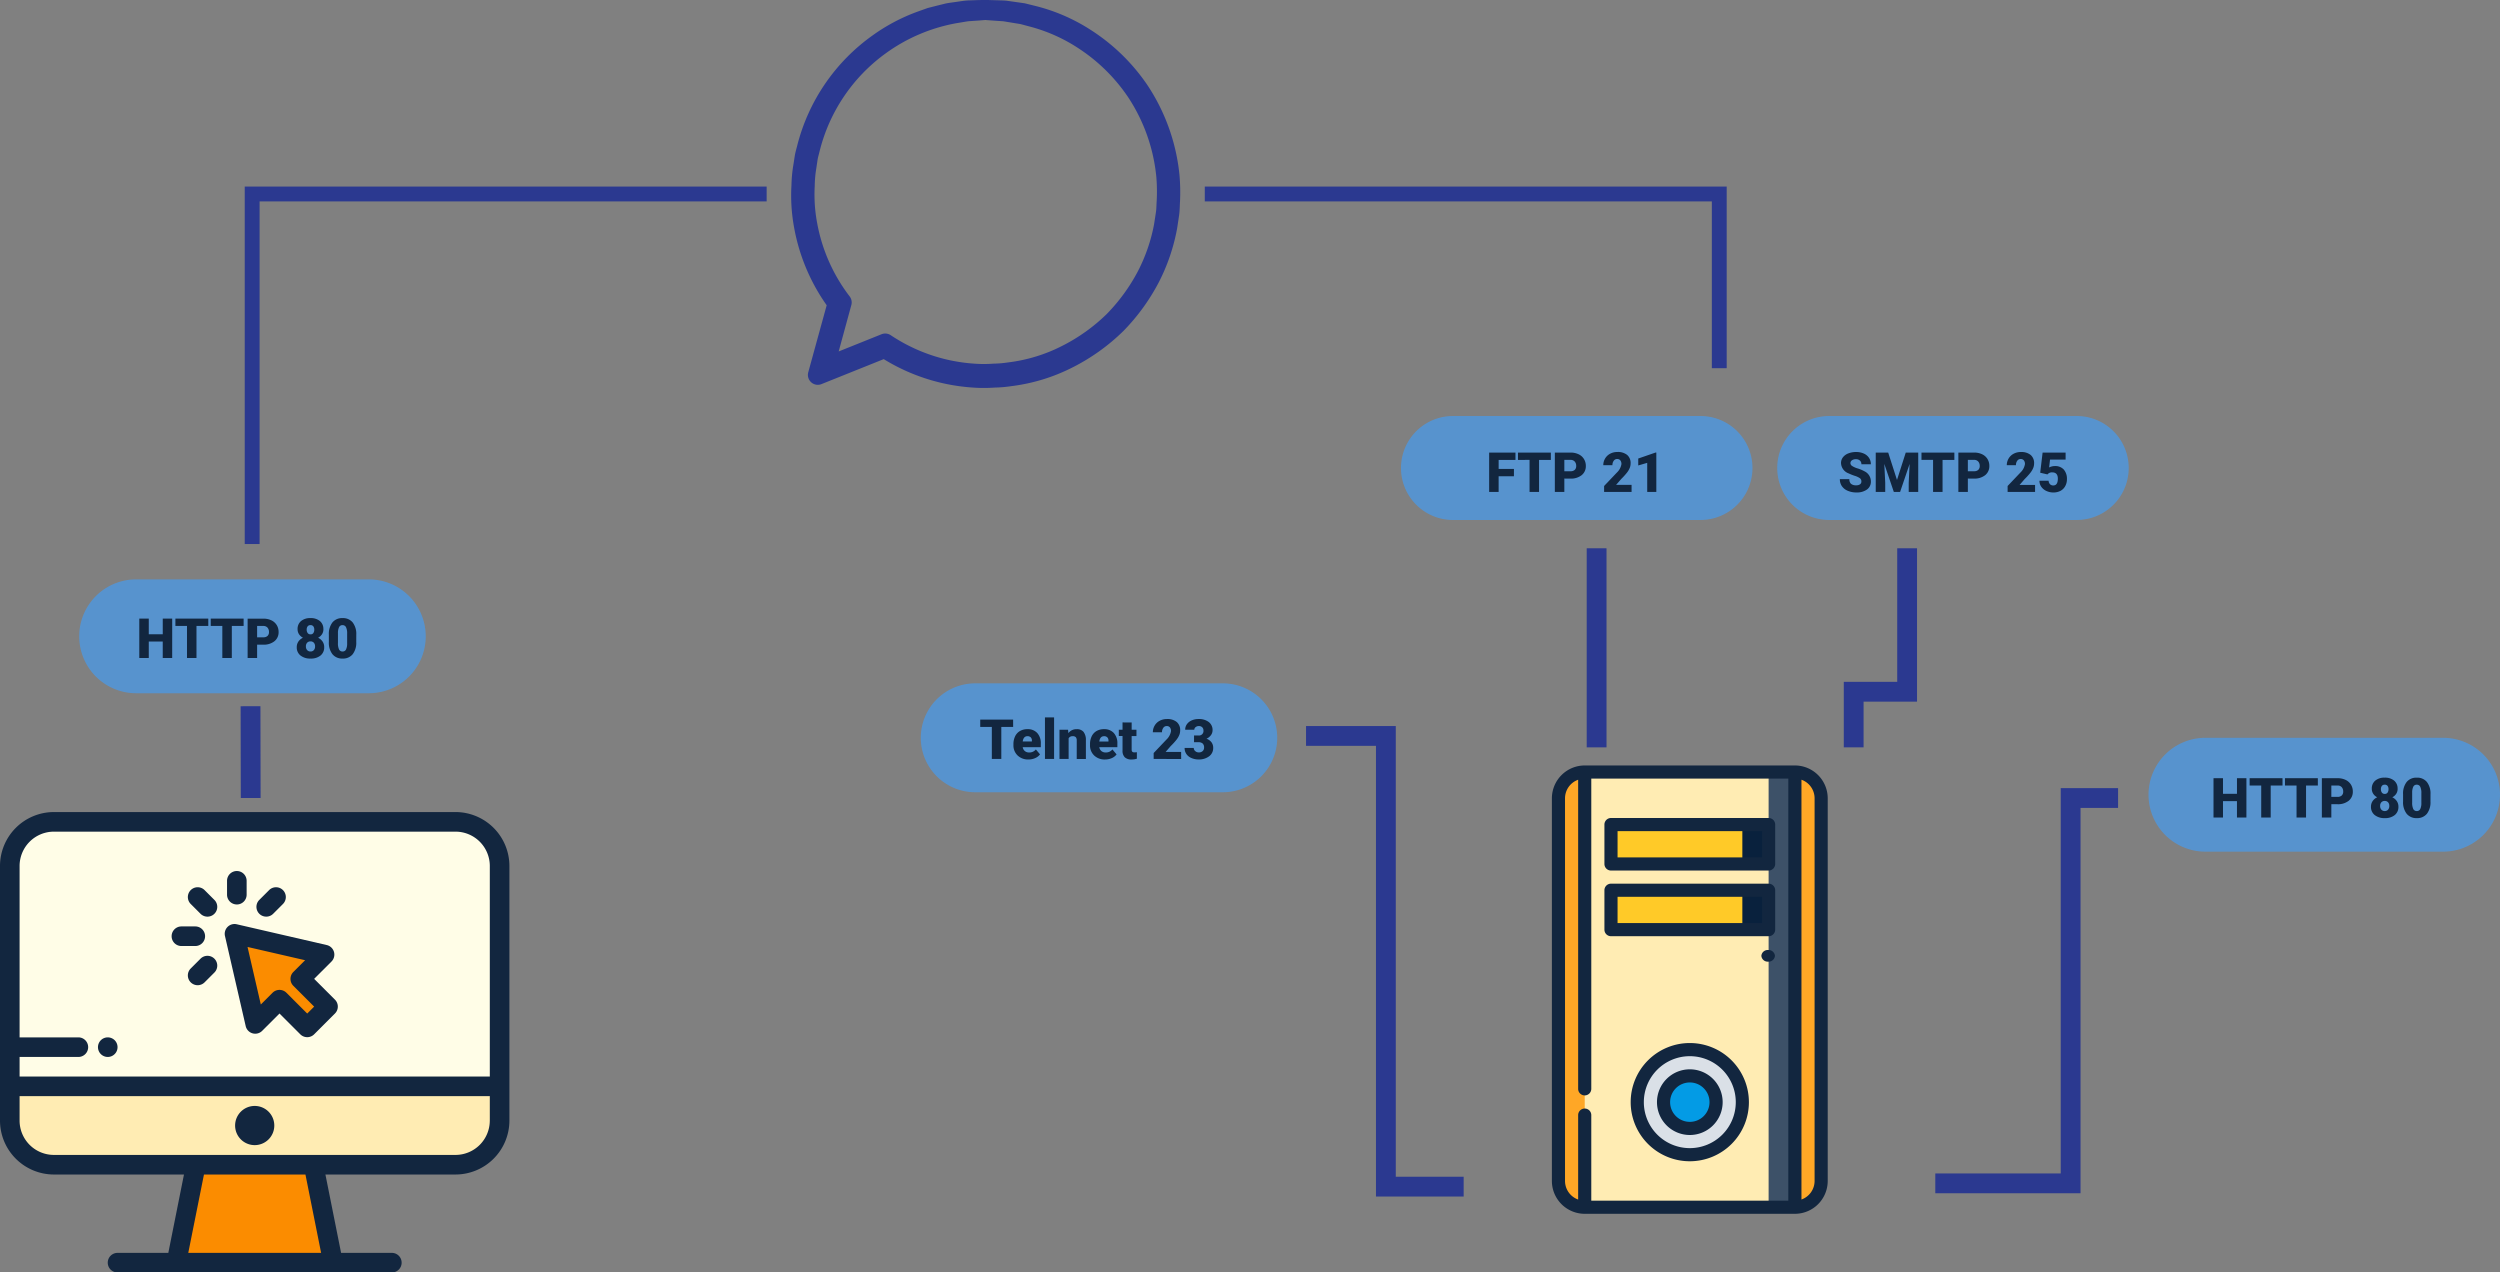 <svg xmlns="http://www.w3.org/2000/svg" width="505" height="257.039" viewBox="0 0 505 257.039">
  <rect x="0" y="0" width="505" height="257.039" fill="#808080" stroke="none"/>
  <g id="Grupo_1071773" data-name="Grupo 1071773" transform="translate(-233 -952)">
    <path id="Trazado_100937" data-name="Trazado 100937" d="M868-116.366a3.575,3.575,0,0,1,.64-.011l1.88.053c.413.019.877.019,1.386.061l1.66.233,1.936.278,2.163.536a35.021,35.021,0,0,1,10.485,4.571A37.623,37.623,0,0,1,899-100.083a37.948,37.948,0,0,1,6.152,17.25,38.406,38.406,0,0,1,.1,5.07c-.06.855-.043,1.729-.168,2.594s-.263,1.735-.395,2.611a37.21,37.21,0,0,1-3.524,10.317,39.731,39.731,0,0,1-6.738,9.274,38.964,38.964,0,0,1-9.708,6.972,35.3,35.3,0,0,1-11.835,3.632,23.508,23.508,0,0,1-3.157.268,28.633,28.633,0,0,1-3.19.058,37.974,37.974,0,0,1-6.391-.808A37.356,37.356,0,0,1,847.422-48.2l.386.039-12.958,5.2-.768.308.219-.8q1.963-7.134,3.81-13.855l.066.342a37.181,37.181,0,0,1-6.916-15.832,33.662,33.662,0,0,1-.5-8.111,26.22,26.22,0,0,1,.368-3.9q.148-.954.295-1.9c.116-.624.306-1.227.453-1.834a37.06,37.06,0,0,1,14.459-21.079,35.442,35.442,0,0,1,8.6-4.539l1.938-.693,1.842-.468,1.683-.417c.541-.1,1.062-.159,1.55-.234.98-.125,1.842-.294,2.595-.329l1.908-.066,1.164-.025a1.808,1.808,0,0,1,.395.014,1.742,1.742,0,0,1-.395.054c-.3.022-.677.053-1.158.091l-1.892.128c-.749.058-1.6.248-2.571.391a36.788,36.788,0,0,0-15.374,6.491,36.7,36.7,0,0,0-14.1,20.846c-.141.6-.326,1.191-.436,1.8q-.138.925-.279,1.863a25.5,25.5,0,0,0-.343,3.825,33.042,33.042,0,0,0,.526,7.952,36.522,36.522,0,0,0,6.82,15.488l.118.155-.051.188q-1.831,6.715-3.781,13.862l-.548-.488L847.5-48.932l.2-.082.184.12a36.582,36.582,0,0,0,12.44,5.229,37.121,37.121,0,0,0,6.249.789,27.807,27.807,0,0,0,3.12-.057,22.758,22.758,0,0,0,3.086-.263,34.515,34.515,0,0,0,11.573-3.539,38.2,38.2,0,0,0,9.511-6.806,39.032,39.032,0,0,0,6.618-9.061A36.544,36.544,0,0,0,903.972-72.7q.2-1.289.395-2.559c.127-.847.111-1.7.174-2.543a37.755,37.755,0,0,0-.079-4.975,37.461,37.461,0,0,0-5.96-16.981,37.4,37.4,0,0,0-10.6-10.5,35.262,35.262,0,0,0-10.314-4.65l-2.136-.569-1.916-.314-1.644-.27c-.5-.056-.966-.07-1.376-.1l-1.871-.135a3.693,3.693,0,0,1-.637-.074Z" transform="translate(-435.886 1070.386)" fill="#2b3990" stroke="#2b3990" stroke-linecap="round" stroke-linejoin="round" stroke-width="4"/>
    <path id="Trazado_100939" data-name="Trazado 100939" d="M1053.842,76.874h-15.713V-14.167H1022" transform="translate(-525.182 1114.827)" fill="none" stroke="#2b3990" stroke-miterlimit="10" stroke-width="4"/>
    <path id="Trazado_100940" data-name="Trazado 100940" d="M1266.45,22.263h-9.585V100.1h-27.336" transform="translate(-605.598 1090.937)" fill="none" stroke="#2b3990" stroke-miterlimit="10" stroke-width="4" fill-rule="evenodd"/>
    <path id="Trazado_100941" data-name="Trazado 100941" d="M1219.146-71.059v28.98h-10.795v11.235" transform="translate(-600.907 1133.811)" fill="none" stroke="#2b3990" stroke-miterlimit="10" stroke-width="4" fill-rule="evenodd"/>
    <path id="Línea_137" data-name="Línea 137" d="M0,0V40.215" transform="translate(555.515 1062.752)" fill="none" stroke="#2b3990" stroke-width="4"/>
    <path id="Línea_138" data-name="Línea 138" d="M0,0,.035,18.542" transform="translate(283.607 1094.656)" fill="none" stroke="#2b3990" stroke-width="4"/>
    <path id="Rectángulo_5350" data-name="Rectángulo 5350" d="M11.5,0h47a11.5,11.5,0,0,1,0,23h-47a11.5,11.5,0,0,1,0-23Z" transform="translate(249 1069.035)" fill="#5793ce"/>
    <path id="Rectángulo_5362" data-name="Rectángulo 5362" d="M11,0H61a11,11,0,0,1,0,22H11A11,11,0,0,1,11,0Z" transform="translate(419 1090.035)" fill="#5793ce"/>
    <path id="Rectángulo_5363" data-name="Rectángulo 5363" d="M10.5,0h50a10.5,10.5,0,0,1,0,21h-50a10.5,10.5,0,0,1,0-21Z" transform="translate(516 1036.035)" fill="#5793ce"/>
    <path id="Rectángulo_5364" data-name="Rectángulo 5364" d="M10.5,0h50a10.5,10.5,0,0,1,0,21h-50a10.5,10.5,0,0,1,0-21Z" transform="translate(592 1036.035)" fill="#5793ce"/>
    <path id="Rectángulo_5365" data-name="Rectángulo 5365" d="M11.5,0h48a11.5,11.5,0,0,1,0,23h-48a11.5,11.5,0,0,1,0-23Z" transform="translate(667 1101.035)" fill="#5793ce"/>
    <path id="Trazado_105893" data-name="Trazado 105893" d="M-26.571-4.2h-1.908v-3.32H-31.3V-4.2h-1.917v-7.95H-31.3v3.157h2.823v-3.157h1.908Zm7.295-6.47h-2.386V-4.2h-1.917v-6.47h-2.342v-1.48h6.643Zm7.136,0h-2.384V-4.2h-1.918v-6.47h-2.342v-1.48h6.643Zm2.725,3.773v2.7h-1.917v-7.95h3.172a3.7,3.7,0,0,1,1.613.335,2.53,2.53,0,0,1,1.087.956,2.609,2.609,0,0,1,.385,1.406A2.3,2.3,0,0,1-5.908-7.59a3.455,3.455,0,0,1-2.284.7Zm0-1.48h1.256a1.184,1.184,0,0,0,.849-.278,1.035,1.035,0,0,0,.292-.789,1.279,1.279,0,0,0-.3-.89,1.064,1.064,0,0,0-.819-.335H-9.415ZM3.978-10.022A1.835,1.835,0,0,1,3.692-9a2.088,2.088,0,0,1-.789.71,2.3,2.3,0,0,1,.9.762,1.965,1.965,0,0,1,.333,1.144A2.08,2.08,0,0,1,3.4-4.7a3.049,3.049,0,0,1-2.023.617A3.105,3.105,0,0,1-.66-4.707a2.066,2.066,0,0,1-.748-1.679,1.99,1.99,0,0,1,.329-1.13A2.228,2.228,0,0,1-.15-8.291,2.1,2.1,0,0,1-.952-9a1.823,1.823,0,0,1-.289-1.021,2.039,2.039,0,0,1,.7-1.638,2.828,2.828,0,0,1,1.9-.6,2.849,2.849,0,0,1,1.911.6,2.039,2.039,0,0,1,.7,1.635ZM2.291-6.536a1.052,1.052,0,0,0-.254-.756.884.884,0,0,0-.669-.263A.893.893,0,0,0,.7-7.292a1.043,1.043,0,0,0-.257.756A1.052,1.052,0,0,0,.7-5.786a.89.89,0,0,0,.679.276.855.855,0,0,0,.658-.273,1.071,1.071,0,0,0,.255-.751Zm-.928-4.3A.68.68,0,0,0,.8-10.6,1.052,1.052,0,0,0,.6-9.924a1.118,1.118,0,0,0,.2.688.678.678,0,0,0,.579.263.651.651,0,0,0,.565-.263,1.153,1.153,0,0,0,.188-.688,1.057,1.057,0,0,0-.194-.672A.689.689,0,0,0,1.362-10.84Zm9.249,3.395a3.8,3.8,0,0,1-.724,2.484,2.5,2.5,0,0,1-2.039.874A2.513,2.513,0,0,1,5.8-4.966a3.79,3.79,0,0,1-.724-2.479V-8.9A3.8,3.8,0,0,1,5.8-11.382a2.506,2.506,0,0,1,2.043-.874,2.507,2.507,0,0,1,2.048.879,3.8,3.8,0,0,1,.724,2.484ZM8.771-9.13a2.836,2.836,0,0,0-.224-1.281.749.749,0,0,0-.71-.423.731.731,0,0,0-.691.395,2.671,2.671,0,0,0-.232,1.191v2.026a2.857,2.857,0,0,0,.224,1.3.751.751,0,0,0,.71.412.741.741,0,0,0,.693-.4,2.727,2.727,0,0,0,.23-1.258Z" transform="translate(294.352 1089.113)" fill="#12263f"/>
    <path id="Trazado_105894" data-name="Trazado 105894" d="M-29.31-10.833H-31.7v6.47h-1.917v-6.47h-2.342v-1.48h6.643Zm3.1,6.578a3.037,3.037,0,0,1-2.2-.811,2.8,2.8,0,0,1-.841-2.109v-.153a3.628,3.628,0,0,1,.335-1.6A2.457,2.457,0,0,1-27.94-10a2.96,2.96,0,0,1,1.529-.38,2.557,2.557,0,0,1,1.965.773,3.036,3.036,0,0,1,.724,2.154v.715h-3.658a1.326,1.326,0,0,0,.431.781,1.283,1.283,0,0,0,.863.284,1.654,1.654,0,0,0,1.365-.612l.84.993a2.35,2.35,0,0,1-.975.756,3.293,3.293,0,0,1-1.358.281Zm-.207-4.706q-.808,0-.961,1.07h1.856v-.142a.912.912,0,0,0-.224-.685.891.891,0,0,0-.672-.241Zm5.378,4.6h-1.846V-12.75h1.846Zm2.823-5.907.061.693a2,2,0,0,1,1.687-.8,1.685,1.685,0,0,1,1.381.551,2.625,2.625,0,0,1,.472,1.66v3.806h-1.85V-8.092a1,1,0,0,0-.18-.658.833.833,0,0,0-.658-.21.877.877,0,0,0-.8.426v4.172H-19.95v-5.907Zm7.474,6.017a3.037,3.037,0,0,1-2.2-.811,2.8,2.8,0,0,1-.841-2.11v-.153a3.628,3.628,0,0,1,.335-1.6A2.457,2.457,0,0,1-12.472-10a2.96,2.96,0,0,1,1.529-.38,2.557,2.557,0,0,1,1.965.773,3.036,3.036,0,0,1,.721,2.153v.715h-3.658a1.326,1.326,0,0,0,.431.781,1.283,1.283,0,0,0,.863.284,1.654,1.654,0,0,0,1.365-.612l.84,1a2.35,2.35,0,0,1-.974.756A3.293,3.293,0,0,1-10.746-4.254Zm-.208-4.706q-.808,0-.96,1.07h1.856v-.142a.912.912,0,0,0-.224-.685A.891.891,0,0,0-10.954-8.961Zm5.58-2.779v1.469H-4.4v1.277h-.972v2.7a.69.69,0,0,0,.12.464.645.645,0,0,0,.475.132,2.7,2.7,0,0,0,.46-.033v1.316a3.4,3.4,0,0,1-1.037.159A1.927,1.927,0,0,1-6.761-4.7a1.835,1.835,0,0,1-.453-1.36V-8.994h-.753v-1.277h.753V-11.74Zm10,7.376H-.926v-1.2L1.631-8.251a3.05,3.05,0,0,0,.945-1.71,1.189,1.189,0,0,0-.224-.781.8.8,0,0,0-.647-.265.809.809,0,0,0-.683.358,1.469,1.469,0,0,0-.263.893H-1.088a2.611,2.611,0,0,1,.366-1.351,2.565,2.565,0,0,1,1.016-.969,3.016,3.016,0,0,1,1.452-.349,2.968,2.968,0,0,1,1.984.592,2.125,2.125,0,0,1,.7,1.71,2.482,2.482,0,0,1-.175.914,4.012,4.012,0,0,1-.543.933A13.685,13.685,0,0,1,2.521-6.968L1.494-5.784H4.622ZM7.23-9.108H8.1a.9.9,0,0,0,.769-.247.9.9,0,0,0,.263-.763.873.873,0,0,0-.246-.641.931.931,0,0,0-.693-.249,1,1,0,0,0-.636.213.65.65,0,0,0-.27.529H5.443a1.884,1.884,0,0,1,.349-1.118,2.307,2.307,0,0,1,.969-.767,3.313,3.313,0,0,1,1.362-.276,3.256,3.256,0,0,1,2.086.606,2.015,2.015,0,0,1,.764,1.664,1.679,1.679,0,0,1-.314.969,2.236,2.236,0,0,1-.914.74,2.137,2.137,0,0,1,.994.7A1.833,1.833,0,0,1,11.1-6.6a2.052,2.052,0,0,1-.819,1.7,3.4,3.4,0,0,1-2.152.639,3.526,3.526,0,0,1-1.447-.3,2.271,2.271,0,0,1-1.013-.824,2.144,2.144,0,0,1-.345-1.2H7.174a.829.829,0,0,0,.295.633,1.041,1.041,0,0,0,.724.268,1.091,1.091,0,0,0,.777-.268.9.9,0,0,0,.289-.691,1.056,1.056,0,0,0-.3-.852,1.256,1.256,0,0,0-.83-.251h-.9Z" transform="translate(466.965 1109.671)" fill="#12263f"/>
    <path id="Trazado_105895" data-name="Trazado 105895" d="M-21.664-7.366h-3.091V-4.2H-26.67v-7.95h5.318v1.48h-3.4V-8.84h3.091Zm7.458-3.3h-2.386V-4.2h-1.917v-6.47H-20.85v-1.48h6.643ZM-11.481-6.9v2.7H-13.4v-7.95h3.172a3.7,3.7,0,0,1,1.613.335,2.53,2.53,0,0,1,1.087.956A2.609,2.609,0,0,1-7.14-9.452a2.3,2.3,0,0,1-.833,1.859,3.455,3.455,0,0,1-2.285.7Zm0-1.48h1.256a1.184,1.184,0,0,0,.849-.278,1.035,1.035,0,0,0,.292-.789,1.279,1.279,0,0,0-.3-.887,1.064,1.064,0,0,0-.819-.339h-1.278ZM2.1-4.2H-3.449V-5.4L-.894-8.087A3.05,3.05,0,0,0,.051-9.8a1.189,1.189,0,0,0-.224-.781.8.8,0,0,0-.65-.268.809.809,0,0,0-.683.358,1.469,1.469,0,0,0-.263.893H-3.613a2.611,2.611,0,0,1,.366-1.351,2.565,2.565,0,0,1,1.016-.969,3.017,3.017,0,0,1,1.452-.349,2.968,2.968,0,0,1,1.984.592,2.125,2.125,0,0,1,.7,1.71,2.482,2.482,0,0,1-.175.914,4.012,4.012,0,0,1-.543.933A13.685,13.685,0,0,1,0-6.807L-1.031-5.623H2.1ZM7.1-4.2H5.26v-5.875l-1.813.529v-1.4l3.486-1.206H7.1Z" transform="translate(560.478 1055.57)" fill="#12263f"/>
    <path id="Trazado_105896" data-name="Trazado 105896" d="M-30.62-6.312a.789.789,0,0,0-.3-.658,3.7,3.7,0,0,0-1.046-.486,10.031,10.031,0,0,1-1.223-.486,2.316,2.316,0,0,1-1.545-2.086,1.87,1.87,0,0,1,.385-1.166,2.49,2.49,0,0,1,1.089-.789,4.239,4.239,0,0,1,1.583-.281,3.708,3.708,0,0,1,1.537.306,2.434,2.434,0,0,1,1.056.871,2.274,2.274,0,0,1,.376,1.3h-1.911a.961.961,0,0,0-.3-.754,1.16,1.16,0,0,0-.805-.268,1.308,1.308,0,0,0-.811.226.7.7,0,0,0-.3.576.7.7,0,0,0,.329.554,4.131,4.131,0,0,0,1.152.513,7.057,7.057,0,0,1,1.354.57A2.275,2.275,0,0,1-28.7-6.324a1.941,1.941,0,0,1-.789,1.638,3.5,3.5,0,0,1-2.157.592,4.279,4.279,0,0,1-1.75-.347,2.638,2.638,0,0,1-1.179-.95,2.475,2.475,0,0,1-.395-1.39h1.922a1.219,1.219,0,0,0,.329.942,1.562,1.562,0,0,0,1.073.3,1.233,1.233,0,0,0,.751-.2A.676.676,0,0,0-30.62-6.312Zm5.416-5.837,1.776,5.531,1.769-5.531h2.521V-4.2h-1.922V-6.055l.185-3.8L-22.8-4.2h-1.267L-25.99-9.861l.185,3.806V-4.2h-1.917v-7.95Zm13.366,1.48h-2.386V-4.2h-1.917v-6.47h-2.34v-1.48h6.643ZM-9.114-6.9v2.7H-11.03v-7.95h3.172a3.7,3.7,0,0,1,1.613.335,2.53,2.53,0,0,1,1.087.956,2.609,2.609,0,0,1,.385,1.406,2.3,2.3,0,0,1-.832,1.859,3.455,3.455,0,0,1-2.286.7Zm0-1.48h1.256a1.184,1.184,0,0,0,.849-.278,1.035,1.035,0,0,0,.292-.789,1.279,1.279,0,0,0-.3-.89,1.064,1.064,0,0,0-.819-.339H-9.114ZM4.465-4.2H-1.082V-5.4L1.474-8.087A3.05,3.05,0,0,0,2.418-9.8a1.189,1.189,0,0,0-.224-.781.8.8,0,0,0-.65-.268.809.809,0,0,0-.683.358A1.469,1.469,0,0,0,.6-9.595H-1.248a2.611,2.611,0,0,1,.366-1.351,2.565,2.565,0,0,1,1.016-.968,3.017,3.017,0,0,1,1.452-.349,2.968,2.968,0,0,1,1.984.592,2.125,2.125,0,0,1,.7,1.71,2.482,2.482,0,0,1-.175.914,4.012,4.012,0,0,1-.543.933A13.685,13.685,0,0,1,2.364-6.8L1.337-5.619H4.465ZM5.5-8.08l.486-4.066h4.646v1.419H7.484L7.3-9.139a2.171,2.171,0,0,1,.516-.2,2.354,2.354,0,0,1,.625-.087,2.332,2.332,0,0,1,1.819.7A2.828,2.828,0,0,1,10.9-6.76a2.821,2.821,0,0,1-.341,1.381,2.346,2.346,0,0,1-.952.956,3.026,3.026,0,0,1-1.46.333,3.255,3.255,0,0,1-1.4-.307,2.517,2.517,0,0,1-1.027-.846A2.055,2.055,0,0,1,5.35-6.456H7.2a1.044,1.044,0,0,0,.278.692.884.884,0,0,0,.658.256q.928,0,.928-1.373,0-1.269-1.136-1.269a1.133,1.133,0,0,0-.961.414Z" transform="translate(639.62 1055.57)" fill="#12263f"/>
    <path id="Trazado_105897" data-name="Trazado 105897" d="M-26.571-4.2h-1.908v-3.32H-31.3V-4.2h-1.917v-7.95H-31.3v3.157h2.823v-3.157h1.908Zm7.295-6.47h-2.386V-4.2h-1.917v-6.47h-2.342v-1.48h6.643Zm7.136,0h-2.384V-4.2h-1.918v-6.47h-2.342v-1.48h6.643Zm2.725,3.773v2.7h-1.917v-7.95h3.172a3.7,3.7,0,0,1,1.613.335,2.53,2.53,0,0,1,1.087.956,2.609,2.609,0,0,1,.385,1.406A2.3,2.3,0,0,1-5.908-7.59a3.455,3.455,0,0,1-2.284.7Zm0-1.48h1.256a1.184,1.184,0,0,0,.849-.278,1.035,1.035,0,0,0,.292-.789,1.279,1.279,0,0,0-.3-.89,1.064,1.064,0,0,0-.819-.335H-9.415ZM3.978-10.022A1.835,1.835,0,0,1,3.692-9a2.088,2.088,0,0,1-.789.71,2.3,2.3,0,0,1,.9.762,1.965,1.965,0,0,1,.333,1.144A2.08,2.08,0,0,1,3.4-4.7a3.049,3.049,0,0,1-2.023.617A3.105,3.105,0,0,1-.66-4.707a2.066,2.066,0,0,1-.748-1.679,1.99,1.99,0,0,1,.329-1.13A2.228,2.228,0,0,1-.15-8.291,2.1,2.1,0,0,1-.952-9a1.823,1.823,0,0,1-.289-1.021,2.039,2.039,0,0,1,.7-1.638,2.828,2.828,0,0,1,1.9-.6,2.849,2.849,0,0,1,1.911.6,2.039,2.039,0,0,1,.7,1.635ZM2.291-6.536a1.052,1.052,0,0,0-.254-.756.884.884,0,0,0-.669-.263A.893.893,0,0,0,.7-7.292a1.043,1.043,0,0,0-.257.756A1.052,1.052,0,0,0,.7-5.786a.89.89,0,0,0,.679.276.855.855,0,0,0,.658-.273,1.071,1.071,0,0,0,.255-.751Zm-.928-4.3A.68.68,0,0,0,.8-10.6,1.052,1.052,0,0,0,.6-9.924a1.118,1.118,0,0,0,.2.688.678.678,0,0,0,.579.263.651.651,0,0,0,.565-.263,1.153,1.153,0,0,0,.188-.688,1.057,1.057,0,0,0-.194-.672A.689.689,0,0,0,1.362-10.84Zm9.249,3.395a3.8,3.8,0,0,1-.724,2.484,2.5,2.5,0,0,1-2.039.874A2.513,2.513,0,0,1,5.8-4.966a3.79,3.79,0,0,1-.724-2.479V-8.9A3.8,3.8,0,0,1,5.8-11.382a2.506,2.506,0,0,1,2.043-.874,2.507,2.507,0,0,1,2.048.879,3.8,3.8,0,0,1,.724,2.484ZM8.771-9.13a2.836,2.836,0,0,0-.224-1.281.749.749,0,0,0-.71-.423.731.731,0,0,0-.691.395,2.671,2.671,0,0,0-.232,1.191v2.026a2.857,2.857,0,0,0,.224,1.3.751.751,0,0,0,.71.412.741.741,0,0,0,.693-.4,2.727,2.727,0,0,0,.23-1.258Z" transform="translate(713.345 1121.343)" fill="#12263f"/>
    <path id="Trazado_105134" data-name="Trazado 105134" d="M99.883,103.72H18.751a8.9,8.9,0,0,1-8.9-8.9V43.366a8.9,8.9,0,0,1,8.905-8.905H99.883a8.9,8.9,0,0,1,8.9,8.905V94.816a8.9,8.9,0,0,1-8.9,8.9Z" transform="translate(225.133 1083.553)" fill="#fffde7"/>
    <path id="Trazado_105135" data-name="Trazado 105135" d="M253.849,151.241l-18.19-4.2,4.2,18.19,4.9-4.9,5.6,5.6,4.2-4.2-5.6-5.6Z" transform="translate(44.702 993.597)" fill="#fb8c00"/>
    <path id="Trazado_105136" data-name="Trazado 105136" d="M208.892,398.865H177.231l3.958-19.788h23.745Z" transform="translate(91.388 808.195)" fill="#fb8c00"/>
    <path id="Trazado_105137" data-name="Trazado 105137" d="M9.846,300.308v6.926a8.9,8.9,0,0,0,8.9,8.9H99.883a8.9,8.9,0,0,0,8.9-8.9v-6.926Z" transform="translate(225.133 871.135)" fill="#ffecb3"/>
    <path id="Trazado_105138" data-name="Trazado 105138" d="M92.016,24.615H10.883A10.9,10.9,0,0,0,0,35.5V86.948A10.9,10.9,0,0,0,10.883,97.831h26.28L34,113.661H23.745a1.979,1.979,0,1,0,0,3.958H79.152a1.979,1.979,0,0,0,0-3.958H68.9l-3.166-15.83H92.016A10.9,10.9,0,0,0,102.9,86.948V35.5A10.9,10.9,0,0,0,92.016,24.615ZM10.883,28.573H92.015A6.934,6.934,0,0,1,98.941,35.5V78.043H3.958V74.086H15.83a1.979,1.979,0,0,0,0-3.958H3.958V35.5a6.934,6.934,0,0,1,6.926-6.926Zm53.983,85.09H38.03L41.2,97.832H61.7ZM98.938,86.948a6.934,6.934,0,0,1-6.926,6.926H10.883a6.934,6.934,0,0,1-6.926-6.926V82H98.941v4.947Z" transform="translate(233 1091.42)" fill="#12263f"/>
    <path id="Trazado_105139" data-name="Trazado 105139" d="M240.266,327.916a3.958,3.958,0,1,0-3.958-3.958A3.958,3.958,0,0,0,240.266,327.916Z" transform="translate(44.184 855.399)" fill="#12263f"/>
    <path id="Trazado_105140" data-name="Trazado 105140" d="M230.061,157.812a1.979,1.979,0,0,0,3.328.954l3.5-3.5,4.2,4.2a1.979,1.979,0,0,0,2.8,0l4.2-4.2a1.979,1.979,0,0,0,0-2.8l-4.2-4.2,3.5-3.5a1.979,1.979,0,0,0-.954-3.328l-18.187-4.2a1.979,1.979,0,0,0-2.373,2.373Zm12-13.312-2.373,2.373a1.979,1.979,0,0,0,0,2.8l4.2,4.2-1.4,1.4-4.2-4.2a1.979,1.979,0,0,0-2.8,0l-2.373,2.373-2.683-11.626Z" transform="translate(52.57 1001.464)" fill="#12263f"/>
    <path id="Trazado_105141" data-name="Trazado 105141" d="M191.374,105.559a1.979,1.979,0,0,0,2.8-2.8l-1.979-1.979a1.979,1.979,0,1,0-2.8,2.8Z" transform="translate(82.132 1031.024)" fill="#12263f"/>
    <path id="Trazado_105142" data-name="Trazado 105142" d="M174.482,143.541h2.8a1.979,1.979,0,1,0,0-3.958h-2.8a1.979,1.979,0,0,0,0,3.958Z" transform="translate(95.165 999.556)" fill="#12263f"/>
    <path id="Trazado_105143" data-name="Trazado 105143" d="M191.376,169.7l-1.979,1.979a1.979,1.979,0,1,0,2.8,2.8l1.979-1.979a1.979,1.979,0,0,0-2.8-2.8Z" transform="translate(82.13 975.954)" fill="#12263f"/>
    <path id="Trazado_105144" data-name="Trazado 105144" d="M259.719,106.139a1.973,1.973,0,0,0,1.4-.579l1.979-1.979a1.979,1.979,0,1,0-2.8-2.8l-1.978,1.979a1.979,1.979,0,0,0,1.4,3.378Z" transform="translate(27.059 1031.023)" fill="#12263f"/>
    <path id="Trazado_105145" data-name="Trazado 105145" d="M230.18,90.646a1.979,1.979,0,0,0,1.979-1.979v-2.8a1.979,1.979,0,1,0-3.958,0v2.8a1.979,1.979,0,0,0,1.979,1.977Z" transform="translate(50.661 1044.059)" fill="#12263f"/>
    <path id="Trazado_105146" data-name="Trazado 105146" d="M98.615,253.814a1.969,1.969,0,0,0,.728.888,1.962,1.962,0,0,0,.342.182,1.943,1.943,0,0,0,1.512,0,1.969,1.969,0,0,0,.888-.728,1.965,1.965,0,0,0,.182-.342,1.86,1.86,0,0,0,.112-.37,1.987,1.987,0,0,0-.112-1.144,2,2,0,0,0-.182-.341,1.921,1.921,0,0,0-.546-.546,1.963,1.963,0,0,0-.342-.182,1.86,1.86,0,0,0-.37-.112,1.948,1.948,0,0,0-.772,0,1.858,1.858,0,0,0-.37.112,1.969,1.969,0,0,0-.888.728,2.012,2.012,0,0,0-.182.341,1.987,1.987,0,0,0-.112,1.144A1.855,1.855,0,0,0,98.615,253.814Z" transform="translate(154.326 910.469)" fill="#12263f"/>
    <path id="Trazado_105147" data-name="Trazado 105147" d="M106,12.807v77.3a5.322,5.322,0,0,0,5.307,5.307l21.227-43.956L111.307,7.5A5.322,5.322,0,0,0,106,12.807Z" transform="translate(441.808 1100.449)" fill="#ffa726"/>
    <path id="Trazado_105148" data-name="Trazado 105148" d="M277.227,7.5,256,51.456l21.227,43.956a5.322,5.322,0,0,0,5.307-5.307v-77.3A5.322,5.322,0,0,0,277.227,7.5Z" transform="translate(318.341 1100.449)" fill="#ffa726"/>
    <path id="Trazado_105149" data-name="Trazado 105149" d="M271.918,7.5,256,51.456l15.918,43.956h5.307V7.5Z" transform="translate(318.341 1100.449)" fill="#3d5168"/>
    <path id="Trazado_105150" data-name="Trazado 105150" d="M136,7.5V95.412h37.146V39.34l-5.307-3.98,5.307-3.98V26.073l-5.307-3.98,5.307-3.98V7.5Z" transform="translate(417.115 1100.449)" fill="#ffecb3"/>
    <path id="Elipse_4113" data-name="Elipse 4113" d="M10.613,0A10.613,10.613,0,1,1,0,10.613,10.613,10.613,0,0,1,10.613,0Z" transform="translate(563.728 1164.022)" fill="#dae0e7"/>
    <path id="Trazado_105151" data-name="Trazado 105151" d="M291.307,150.459,286,146.48l5.307-3.98h5.307v7.959Z" transform="translate(293.648 989.329)" fill="#09213d"/>
    <path id="Trazado_105152" data-name="Trazado 105152" d="M166,142.5h26.533v7.959H166Z" transform="translate(392.421 989.329)" fill="#ffca28"/>
    <path id="Trazado_105153" data-name="Trazado 105153" d="M291.307,75.459,286,71.48l5.307-3.98h5.307v7.959Z" transform="translate(293.648 1051.063)" fill="#09213d"/>
    <path id="Trazado_105154" data-name="Trazado 105154" d="M166,67.5h26.533v7.959H166Z" transform="translate(392.421 1051.063)" fill="#ffca28"/>
    <path id="Elipse_4114" data-name="Elipse 4114" d="M5.307,0A5.307,5.307,0,1,1,0,5.307,5.307,5.307,0,0,1,5.307,0Z" transform="translate(569.035 1169.329)" fill="#039be5"/>
    <path id="Elipse_4115" data-name="Elipse 4115" d="M1.371,0A1.285,1.285,0,0,1,2.743,1.175,1.285,1.285,0,0,1,1.371,2.351,1.285,1.285,0,0,1,0,1.175,1.285,1.285,0,0,1,1.371,0Z" transform="translate(588.796 1143.903)" fill="#12263f"/>
    <path id="Trazado_105155" data-name="Trazado 105155" d="M147.586,0H105.134A6.643,6.643,0,0,0,98.5,6.634v77.3a6.643,6.643,0,0,0,6.634,6.633h42.452a6.643,6.643,0,0,0,6.633-6.634V6.634A6.643,6.643,0,0,0,147.586,0ZM101.153,83.93V6.634a3.986,3.986,0,0,1,2.653-3.749V65.36a1.327,1.327,0,0,0,2.653,0V2.653h39.8V87.912h-39.8V70.666a1.327,1.327,0,1,0-2.653,0V87.684a3.986,3.986,0,0,1-2.652-3.754Zm50.413,0a3.986,3.986,0,0,1-2.653,3.749V2.882a3.986,3.986,0,0,1,2.653,3.749Z" transform="translate(447.981 1106.623)" fill="#12263f"/>
    <path id="Trazado_105156" data-name="Trazado 105156" d="M159.827,70.613h31.84a1.327,1.327,0,0,0,1.327-1.327V61.327A1.327,1.327,0,0,0,191.666,60h-31.84a1.327,1.327,0,0,0-1.327,1.327v7.959A1.327,1.327,0,0,0,159.827,70.613Zm1.327-7.959H190.34v5.3H161.153Z" transform="translate(398.594 1057.236)" fill="#12263f"/>
    <path id="Trazado_105157" data-name="Trazado 105157" d="M159.827,145.613h31.84a1.327,1.327,0,0,0,1.327-1.327v-7.959A1.327,1.327,0,0,0,191.666,135h-31.84a1.327,1.327,0,0,0-1.327,1.327v7.959A1.327,1.327,0,0,0,159.827,145.613Zm1.327-7.959H190.34v5.3H161.153Z" transform="translate(398.594 995.502)" fill="#12263f"/>
    <path id="Trazado_105158" data-name="Trazado 105158" d="M225.134,347a6.633,6.633,0,1,0,6.634,6.633A6.633,6.633,0,0,0,225.134,347Zm0,10.613a3.98,3.98,0,1,1,3.98-3.98,3.98,3.98,0,0,1-3.98,3.98Z" transform="translate(349.208 821.003)" fill="#12263f"/>
    <path id="Trazado_105159" data-name="Trazado 105159" d="M200.438,317a11.94,11.94,0,1,0,11.937,11.939A11.94,11.94,0,0,0,200.438,317Zm0,21.227a9.286,9.286,0,1,1,9.286-9.286,9.286,9.286,0,0,1-9.286,9.286Z" transform="translate(373.903 845.695)" fill="#12263f"/>
    <path id="Trazado_105160" data-name="Trazado 105160" d="M-2882-10830.5h103.926v35.19" transform="translate(3358.366 11821.686)" fill="none" stroke="#2b3990" stroke-width="3"/>
    <path id="Trazado_105161" data-name="Trazado 105161" d="M-2778.074-10830.5H-2882v70.709" transform="translate(3165.937 11821.686)" fill="none" stroke="#2b3990" stroke-width="3"/>
  </g>
</svg>
